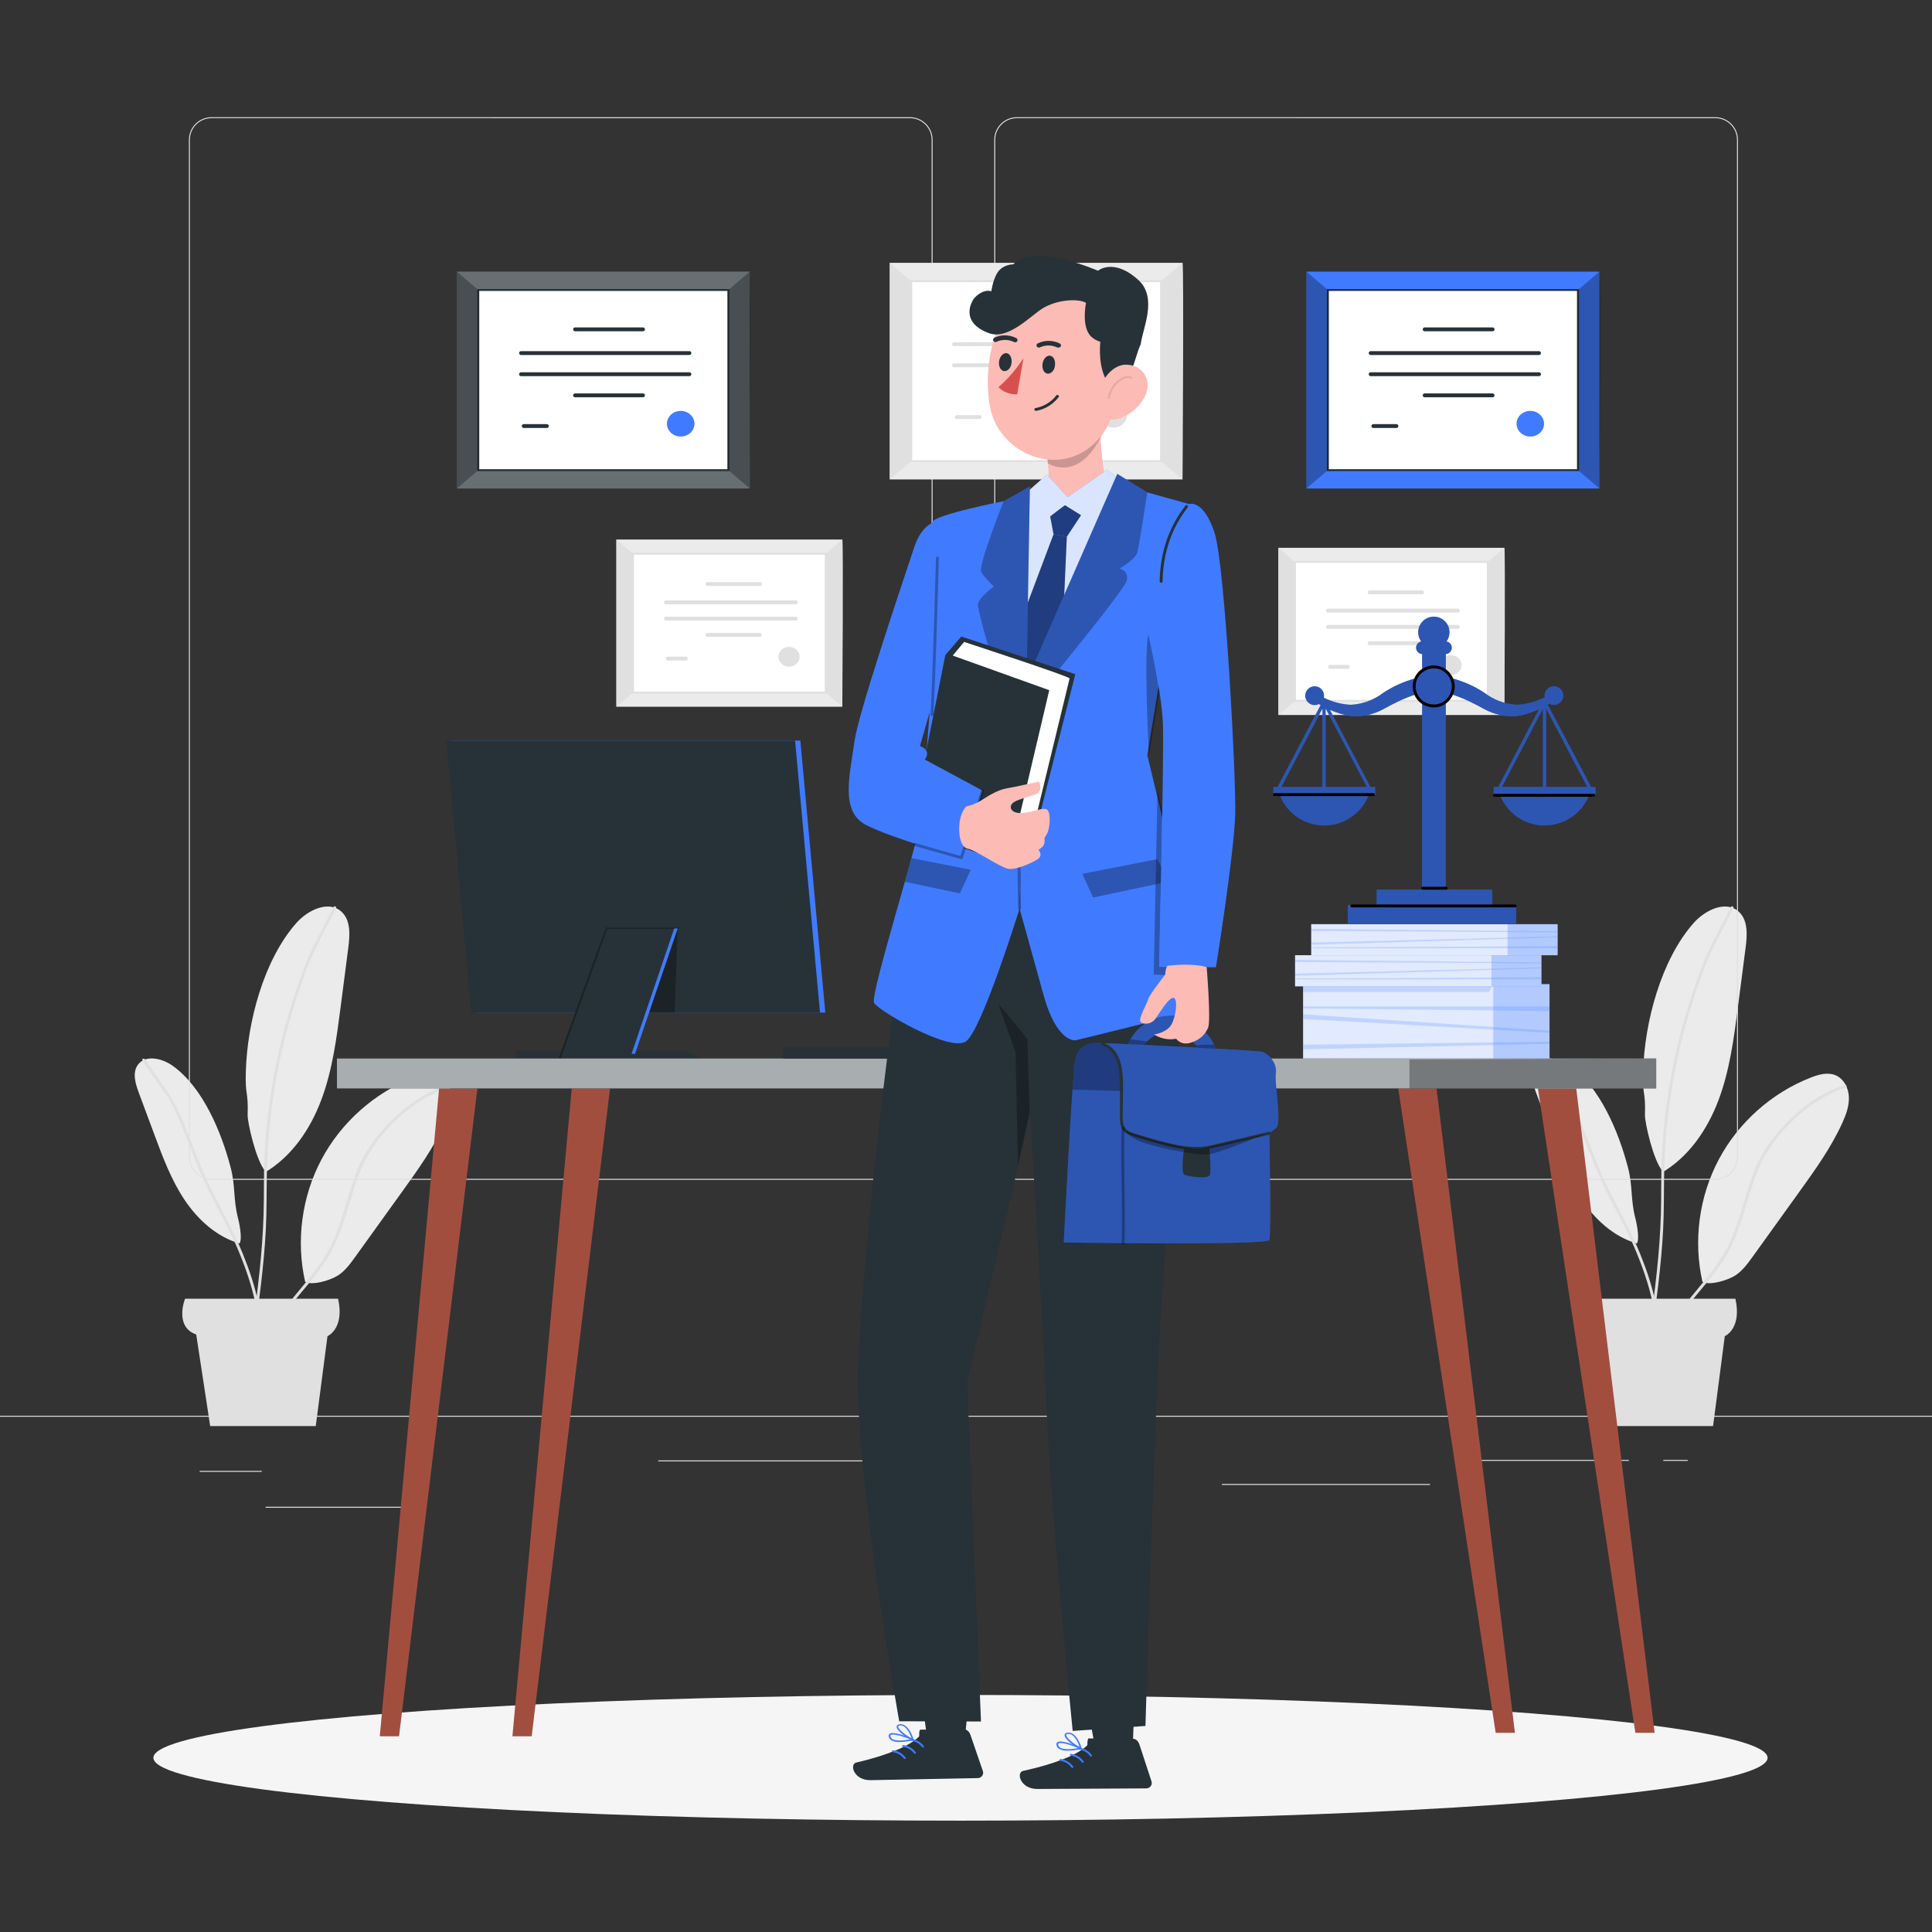 <?xml version="1.0" encoding="utf-8"?>
<!-- Generator: Adobe Illustrator 27.5.0, SVG Export Plug-In . SVG Version: 6.00 Build 0)  -->
<svg version="1.1" xmlns="http://www.w3.org/2000/svg" xmlns:xlink="http://www.w3.org/1999/xlink" x="0px" y="0px"
	 viewBox="0 0 500 500" style="enable-background:new 0 0 500 500;" xml:space="preserve">
<rect x="0" y="0" width="500" height="500" fill="#333333" stroke="none"/>
<g id="Background_complete">
	<g>
		<g>
			<g>
				<path style="fill:#EBEBEB;" d="M61.816,321.748c0.145,0.363,0.618-0.335,0.468-2.431c-0.091-1.267-0.363-2.837-0.683-4.067
					c-1.265-4.858-0.633-8.214-1.899-13.073c-2.416-9.276-7.24-20.824-15.053-26.378c-2.71-1.927-7.006-2.916-8.967-0.23
					c-1.469,2.013-0.654,4.819,0.214,7.154c1.364,3.669,2.727,7.337,4.091,11.006c2.143,5.765,4.315,11.588,7.722,16.709
					C51.116,315.558,55.923,319.988,61.816,321.748"/>
			</g>
			<g>
				<g>
					<path style="fill:#E0E0E0;" d="M66.9,337.468c-0.893-4.436-2.345-8.75-4.04-12.938c-2.326-5.748-5.37-11.069-8.126-16.605
						c-2.628-5.28-4.576-10.857-6.791-16.313c-1.465-3.609-3.073-6.972-5.353-10.129c-1.743-2.412-3.389-4.901-5.082-7.349
						c-0.273-0.394-0.923-0.02-0.648,0.379c1.552,2.244,3.104,4.489,4.656,6.733c0.667,0.964,1.415,1.869,2.033,2.866
						c1.244,2.006,2.207,4.184,3.118,6.357c2.158,5.148,3.991,10.427,6.312,15.508c2.585,5.66,5.836,10.97,8.3,16.699
						c2.076,4.827,3.859,9.832,4.897,14.993C66.272,338.141,66.995,337.94,66.9,337.468L66.9,337.468z"/>
				</g>
			</g>
			<g>
				<path style="fill:#EBEBEB;" d="M78.971,331.73c-2.402-10.596-0.879-22.035,4.212-31.633
					c5.092-9.598,13.709-17.274,23.829-21.227c2.039-0.796,4.349-1.442,6.373-0.609c2.162,0.89,3.392,3.313,3.486,5.649
					c0.094,2.336-0.749,4.604-1.717,6.732c-2.907,6.388-7.033,12.133-11.131,17.831c-4.021,5.591-8.043,11.182-12.064,16.773
					c-1.279,1.779-2.6,3.597-4.428,4.805C85.703,331.259,80.887,332.792,78.971,331.73"/>
			</g>
			<g>
				<path style="fill:#EBEBEB;" d="M68.696,303.128c-2.487-2.736-4.65-12.777-4.603-14.468c0.185-6.684-0.659-4.624-0.474-11.308
					c0.353-12.761,4.624-28.952,13.096-38.502c2.939-3.313,8.217-5.884,11.566-2.987c2.51,2.171,2.294,6.056,1.868,9.347
					c-0.669,5.169-1.339,10.338-2.008,15.507c-1.052,8.123-2.125,16.33-5.01,23.996c-2.885,7.666-7.794,14.854-14.912,18.905"/>
			</g>
			<g>
				<g>
					<path style="fill:#E0E0E0;" d="M69.862,356.444c-2.042-6.342,1.008-12.814,4.787-17.832c3.84-5.098,8.49-9.522,11.382-15.289
						c2.831-5.647,4.263-11.842,6.276-17.796c1.672-4.944,4.235-9.237,7.733-13.12c4.348-4.827,9.775-8.856,15.969-10.941
						c0.455-0.153,0.26-0.878-0.199-0.723c-5.503,1.853-10.402,5.194-14.512,9.262c-3.492,3.455-6.631,7.538-8.533,12.096
						c-2.565,6.145-3.789,12.767-6.461,18.879c-2.789,6.38-7.57,11.145-11.774,16.565c-4.135,5.331-7.595,12.249-5.39,19.099
						C69.286,357.1,70.01,356.905,69.862,356.444L69.862,356.444z"/>
				</g>
			</g>
			<g>
				<g>
					<path style="fill:#E0E0E0;" d="M64.467,358.571c0.742-8.787,2.073-17.504,3.09-26.26c0.537-4.626,0.977-9.265,1.229-13.916
						c0.27-4.968,0.175-9.929,0.277-14.9c0.204-9.968,1.37-19.913,3.476-29.658c1.04-4.814,2.309-9.579,3.807-14.271
						c1.45-4.543,2.987-9.207,5.042-13.518c1.76-3.693,3.728-7.3,5.589-10.944c0.219-0.429-0.428-0.809-0.648-0.379
						c-1.79,3.504-3.579,7.008-5.368,10.512c-1.648,3.227-2.829,6.779-4.022,10.193c-1.65,4.72-3.065,9.522-4.244,14.381
						c-2.332,9.605-3.747,19.436-4.229,29.309c-0.247,5.057-0.098,10.116-0.254,15.175c-0.146,4.768-0.501,9.527-0.991,14.271
						c-1.036,10.018-2.654,19.967-3.502,30.005C63.677,359.052,64.427,359.049,64.467,358.571L64.467,358.571z"/>
				</g>
			</g>
		</g>
		<path style="fill:#E0E0E0;" d="M87.499,336.113H47.891c0,0-2.891,7.228,2.891,9.252l3.614,23.707h27.321l3.036-23.273
			C84.753,345.799,89.234,343.919,87.499,336.113z"/>
	</g>
	<g>
		<g>
			<g>
				<path style="fill:#EBEBEB;" d="M423.438,321.748c0.145,0.363,0.618-0.335,0.468-2.431c-0.091-1.267-0.363-2.837-0.683-4.067
					c-1.265-4.858-0.633-8.214-1.899-13.073c-2.416-9.276-7.24-20.824-15.053-26.378c-2.71-1.927-7.006-2.916-8.967-0.23
					c-1.469,2.013-0.654,4.819,0.214,7.154c1.364,3.669,2.727,7.337,4.091,11.006c2.143,5.765,4.315,11.588,7.722,16.709
					C412.738,315.558,417.544,319.988,423.438,321.748"/>
			</g>
			<g>
				<g>
					<path style="fill:#E0E0E0;" d="M428.521,337.468c-0.893-4.436-2.345-8.75-4.039-12.938c-2.326-5.748-5.37-11.069-8.126-16.605
						c-2.628-5.28-4.576-10.857-6.791-16.313c-1.465-3.609-3.073-6.972-5.353-10.129c-1.743-2.412-3.389-4.901-5.082-7.349
						c-0.273-0.394-0.923-0.02-0.648,0.379c1.552,2.244,3.104,4.489,4.656,6.733c0.667,0.964,1.415,1.869,2.033,2.866
						c1.244,2.006,2.207,4.184,3.118,6.357c2.158,5.148,3.991,10.427,6.312,15.508c2.585,5.66,5.836,10.97,8.3,16.699
						c2.076,4.827,3.859,9.832,4.897,14.993C427.893,338.141,428.616,337.94,428.521,337.468L428.521,337.468z"/>
				</g>
			</g>
			<g>
				<path style="fill:#EBEBEB;" d="M440.592,331.73c-2.403-10.596-0.879-22.035,4.212-31.633
					c5.091-9.598,13.709-17.274,23.829-21.227c2.039-0.796,4.349-1.442,6.373-0.609c2.162,0.89,3.392,3.313,3.486,5.649
					c0.094,2.336-0.749,4.604-1.717,6.732c-2.907,6.388-7.033,12.133-11.131,17.831c-4.021,5.591-8.043,11.182-12.064,16.773
					c-1.279,1.779-2.6,3.597-4.428,4.805C447.324,331.259,442.509,332.792,440.592,331.73"/>
			</g>
			<g>
				<path style="fill:#EBEBEB;" d="M430.317,303.128c-2.487-2.736-4.65-12.777-4.603-14.468c0.185-6.684-0.659-4.624-0.475-11.308
					c0.353-12.761,4.624-28.952,13.096-38.502c2.939-3.313,8.217-5.884,11.566-2.987c2.51,2.171,2.294,6.056,1.868,9.347
					c-0.669,5.169-1.339,10.338-2.008,15.507c-1.052,8.123-2.125,16.33-5.01,23.996c-2.885,7.666-7.794,14.854-14.913,18.905"/>
			</g>
			<g>
				<g>
					<path style="fill:#E0E0E0;" d="M431.483,356.444c-2.042-6.342,1.008-12.814,4.787-17.832c3.84-5.098,8.49-9.522,11.382-15.289
						c2.831-5.647,4.263-11.842,6.276-17.796c1.671-4.944,4.235-9.237,7.733-13.12c4.349-4.827,9.775-8.856,15.969-10.941
						c0.455-0.153,0.26-0.878-0.199-0.723c-5.504,1.853-10.402,5.194-14.513,9.262c-3.492,3.455-6.631,7.538-8.533,12.096
						c-2.565,6.145-3.789,12.767-6.461,18.879c-2.789,6.38-7.57,11.145-11.774,16.565c-4.135,5.331-7.595,12.249-5.39,19.099
						C430.907,357.1,431.631,356.905,431.483,356.444L431.483,356.444z"/>
				</g>
			</g>
			<g>
				<g>
					<path style="fill:#E0E0E0;" d="M426.089,358.571c0.742-8.787,2.072-17.504,3.09-26.26c0.537-4.626,0.977-9.265,1.229-13.916
						c0.27-4.968,0.175-9.929,0.277-14.9c0.204-9.968,1.37-19.913,3.476-29.658c1.04-4.814,2.309-9.579,3.807-14.271
						c1.45-4.543,2.987-9.207,5.042-13.518c1.76-3.693,3.728-7.3,5.589-10.944c0.219-0.429-0.428-0.809-0.648-0.379
						c-1.789,3.504-3.579,7.008-5.368,10.512c-1.648,3.227-2.829,6.779-4.022,10.193c-1.65,4.72-3.065,9.522-4.245,14.381
						c-2.332,9.605-3.747,19.436-4.229,29.309c-0.247,5.057-0.098,10.116-0.254,15.175c-0.146,4.768-0.501,9.527-0.991,14.271
						c-1.036,10.018-2.654,19.967-3.502,30.005C425.298,359.052,426.048,359.049,426.089,358.571L426.089,358.571z"/>
				</g>
			</g>
		</g>
		<path style="fill:#E0E0E0;" d="M449.12,336.113h-39.608c0,0-2.891,7.228,2.891,9.252l3.614,23.707h27.321l3.036-23.273
			C446.374,345.799,450.855,343.919,449.12,336.113z"/>
	</g>
	<g>
		
			<rect x="167.121" y="132.033" transform="matrix(6.123234e-17 -1 1 6.123234e-17 27.491 350.023)" style="fill:#EBEBEB;" width="43.273" height="58.466"/>
		
			<rect x="170.783" y="136.319" transform="matrix(6.123234e-17 -1 1 6.123234e-17 27.491 350.023)" style="fill:#FFFFFF;stroke:#E0E0E0;stroke-width:0.5;stroke-miterlimit:10;" width="35.948" height="49.893"/>
		<polygon style="fill:#E0E0E0;" points="159.524,182.902 163.811,179.24 163.811,143.292 159.524,139.629 		"/>
		<path style="fill:#E0E0E0;" d="M217.991,182.902l-4.286-3.662v-35.948l4.286-3.662
			C218.304,139.752,217.991,182.902,217.991,182.902z"/>
		<path style="fill:none;stroke:#E0E0E0;stroke-linecap:round;stroke-linejoin:round;stroke-miterlimit:10;" d="M172.344,155.882
			c11.197,0,22.394,0,33.59,0"/>
		<path style="fill:none;stroke:#E0E0E0;stroke-linecap:round;stroke-linejoin:round;stroke-miterlimit:10;" d="M172.344,160.098
			c11.197,0,22.394,0,33.59,0"/>
		<path style="fill:none;stroke:#E0E0E0;stroke-linecap:round;stroke-linejoin:round;stroke-miterlimit:10;" d="M183.118,164.313
			c4.518,0,9.036,0,13.553,0"/>
		<path style="fill:none;stroke:#E0E0E0;stroke-linecap:round;stroke-linejoin:round;stroke-miterlimit:10;" d="M177.485,170.444
			c-1.534,0-3.068,0-4.603,0"/>
		<path style="fill:#E0E0E0;" d="M204.195,167.418c1.516,0,2.745,1.146,2.745,2.559c0,1.413-1.229,2.559-2.745,2.559
			c-1.516,0-2.745-1.146-2.745-2.559C201.45,168.564,202.679,167.418,204.195,167.418z"/>
		<path style="fill:none;stroke:#E0E0E0;stroke-linecap:round;stroke-linejoin:round;stroke-miterlimit:10;" d="M183.118,151.147
			c4.518,0,9.036,0,13.553,0"/>
	</g>
	<g>
		<g>
			<g>
				<g>
					<g>
						<path style="fill:#E0E0E0;" d="M443.92,305.328H263.174c-3.232,0-5.862-2.63-5.862-5.862V36.192
							c0-3.232,2.63-5.862,5.862-5.862H443.92c3.232,0,5.862,2.629,5.862,5.862v263.273
							C449.783,302.698,447.153,305.328,443.92,305.328z M263.174,30.58c-3.095,0-5.612,2.518-5.612,5.612v263.273
							c0,3.095,2.518,5.612,5.612,5.612H443.92c3.095,0,5.612-2.518,5.612-5.612V36.192c0-3.094-2.518-5.612-5.612-5.612H263.174z"
							/>
					</g>
				</g>
				<g>
					<g>
						<path style="fill:#E0E0E0;" d="M235.493,305.328H54.746c-3.232,0-5.862-2.63-5.862-5.862V36.192
							c0-3.232,2.629-5.862,5.862-5.862h180.747c3.232,0,5.862,2.629,5.862,5.862v263.273
							C241.355,302.698,238.725,305.328,235.493,305.328z M54.746,30.58c-3.094,0-5.612,2.518-5.612,5.612v263.273
							c0,3.095,2.518,5.612,5.612,5.612h180.747c3.095,0,5.612-2.518,5.612-5.612V36.192c0-3.094-2.518-5.612-5.612-5.612H54.746z"
							/>
					</g>
				</g>
			</g>
			<g>
				<g>
					<rect x="0" y="366.397" style="fill:#E0E0E0;" width="500" height="0.25"/>
				</g>
			</g>
		</g>
		<rect x="51.672" y="380.662" style="fill:#E0E0E0;" width="16.06" height="0.25"/>
		<rect x="170.352" y="377.952" style="fill:#E0E0E0;" width="53.53" height="0.25"/>
		<rect x="68.732" y="389.952" style="fill:#E0E0E0;" width="36.25" height="0.25"/>
		<rect x="378.352" y="377.822" style="fill:#E0E0E0;" width="43.19" height="0.25"/>
		<rect x="430.452" y="377.822" style="fill:#E0E0E0;" width="6.33" height="0.25"/>
		<rect x="316.212" y="384.052" style="fill:#E0E0E0;" width="53.89" height="0.25"/>
	</g>
	<g>
		
			<rect x="240.116" y="58.176" transform="matrix(6.123234e-17 -1 1 6.123234e-17 172.099 364.198)" style="fill:#EBEBEB;" width="56.064" height="75.748"/>
		
			<rect x="244.861" y="63.729" transform="matrix(6.123234e-17 -1 1 6.123234e-17 172.099 364.198)" style="fill:#FFFFFF;stroke:#E0E0E0;stroke-width:0.5;stroke-miterlimit:10;" width="46.574" height="64.641"/>
		<polygon style="fill:#E0E0E0;" points="230.274,124.082 235.828,119.337 235.828,72.763 230.274,68.018 		"/>
		<path style="fill:#E0E0E0;" d="M306.022,124.082l-5.553-4.745V72.763l5.553-4.745C306.428,68.177,306.022,124.082,306.022,124.082
			z"/>
		<path style="fill:none;stroke:#E0E0E0;stroke-linecap:round;stroke-linejoin:round;stroke-miterlimit:10;" d="M246.883,89.075
			c14.507,0,29.013,0,43.519,0"/>
		<path style="fill:none;stroke:#E0E0E0;stroke-linecap:round;stroke-linejoin:round;stroke-miterlimit:10;" d="M246.883,94.536
			c14.507,0,29.013,0,43.519,0"/>
		<path style="fill:none;stroke:#E0E0E0;stroke-linecap:round;stroke-linejoin:round;stroke-miterlimit:10;" d="M260.843,99.998
			c5.853,0,11.706,0,17.559,0"/>
		<path style="fill:none;stroke:#E0E0E0;stroke-linecap:round;stroke-linejoin:round;stroke-miterlimit:10;" d="M253.544,107.94
			c-1.988,0-3.975,0-5.963,0"/>
		<path style="fill:#E0E0E0;" d="M288.15,104.021c1.964,0,3.557,1.484,3.557,3.315c0,1.831-1.592,3.315-3.557,3.315
			c-1.964,0-3.557-1.484-3.557-3.315C284.593,105.505,286.185,104.021,288.15,104.021z"/>
		<path style="fill:none;stroke:#E0E0E0;stroke-linecap:round;stroke-linejoin:round;stroke-miterlimit:10;" d="M260.843,82.939
			c5.853,0,11.706,0,17.559,0"/>
	</g>
	<g>
		
			<rect x="338.452" y="134.174" transform="matrix(6.123234e-17 -1 1 6.123234e-17 196.681 523.496)" style="fill:#EBEBEB;" width="43.273" height="58.466"/>
		
			<rect x="342.115" y="138.461" transform="matrix(6.123234e-17 -1 1 6.123234e-17 196.681 523.496)" style="fill:#FFFFFF;stroke:#E0E0E0;stroke-width:0.5;stroke-miterlimit:10;" width="35.948" height="49.893"/>
		<polygon style="fill:#E0E0E0;" points="330.856,185.044 335.142,181.382 335.142,145.434 330.856,141.771 		"/>
		<path style="fill:#E0E0E0;" d="M389.322,185.044l-4.286-3.662v-35.948l4.286-3.662
			C389.635,141.894,389.322,185.044,389.322,185.044z"/>
		<path style="fill:none;stroke:#E0E0E0;stroke-linecap:round;stroke-linejoin:round;stroke-miterlimit:10;" d="M343.675,158.024
			c11.197,0,22.394,0,33.59,0"/>
		<path style="fill:none;stroke:#E0E0E0;stroke-linecap:round;stroke-linejoin:round;stroke-miterlimit:10;" d="M343.675,162.24
			c11.197,0,22.394,0,33.59,0"/>
		<path style="fill:none;stroke:#E0E0E0;stroke-linecap:round;stroke-linejoin:round;stroke-miterlimit:10;" d="M354.45,166.455
			c4.518,0,9.035,0,13.553,0"/>
		<path style="fill:none;stroke:#E0E0E0;stroke-linecap:round;stroke-linejoin:round;stroke-miterlimit:10;" d="M348.817,172.586
			c-1.534,0-3.069,0-4.603,0"/>
		<path style="fill:#E0E0E0;" d="M375.527,169.56c1.516,0,2.745,1.146,2.745,2.559c0,1.413-1.229,2.559-2.745,2.559
			s-2.745-1.146-2.745-2.559C372.782,170.706,374.011,169.56,375.527,169.56z"/>
		<path style="fill:none;stroke:#E0E0E0;stroke-linecap:round;stroke-linejoin:round;stroke-miterlimit:10;" d="M354.45,153.288
			c4.518,0,9.035,0,13.553,0"/>
	</g>
</g>
<g id="Background_simple" style="display:none;">
	<g id="freepik--background-simple--inject-2" style="display:inline;">
		<path style="fill:#407BFF;" d="M143.203,82.196c-21.88,21.07-36.41,48.84-45.71,77.75c-6.32,19.63-10.37,40.93-4.85,60.8
			c5.52,19.87,22.89,37.64,43.52,37.84c15.77,0.16,30.23-9.71,39.84-22.21s15.27-27.5,21.3-42.06c6.03-14.56,12.79-29.29,24-40.38
			c11.21-11.09,26.56-17.91,42.1-21.65c10.91-2.62,23.57-3.53,32.22,3.62c10.66,8.8,9.89,26.09,2.75,37.93
			c-10.73,17.78-31.29,26.53-47.95,38.93c-30.43,22.65-48.94,60.47-48.16,98.4c0.24,11.91,3.1,25.15,13,31.82
			c10.31,7,24.74,4,35-3.09s17.51-17.51,25.84-26.75c23.05-25.54,54.09-42.15,81.87-62.44s54-47.11,59.49-81.07
			c4.61-28.57-6.84-58.38-26.67-79.46c-19.83-21.08-47.23-34-75.52-40.07C259.863,38.176,186.163,40.826,143.203,82.196z"/>
		<g id="freepik--background-simple--inject-2_00000070807047349473344280000012287897136751403173_" style="opacity:0.9;">
			<path style="fill:#FFFFFF;" d="M143.203,82.196c-21.88,21.07-36.41,48.84-45.71,77.75c-6.32,19.63-10.37,40.93-4.85,60.8
				c5.52,19.87,22.89,37.64,43.52,37.84c15.77,0.16,30.23-9.71,39.84-22.21s15.27-27.5,21.3-42.06c6.03-14.56,12.79-29.29,24-40.38
				c11.21-11.09,26.56-17.91,42.1-21.65c10.91-2.62,23.57-3.53,32.22,3.62c10.66,8.8,9.89,26.09,2.75,37.93
				c-10.73,17.78-31.29,26.53-47.95,38.93c-30.43,22.65-48.94,60.47-48.16,98.4c0.24,11.91,3.1,25.15,13,31.82
				c10.31,7,24.74,4,35-3.09s17.51-17.51,25.84-26.75c23.05-25.54,54.09-42.15,81.87-62.44s54-47.11,59.49-81.07
				c4.61-28.57-6.84-58.38-26.67-79.46c-19.83-21.08-47.23-34-75.52-40.07C259.863,38.176,186.163,40.826,143.203,82.196z"/>
		</g>
	</g>
</g>
<g id="Shadow">
	<g>
		<g>
			<ellipse style="fill:#F5F5F5;" cx="248.574" cy="454.917" rx="208.875" ry="16.267"/>
		</g>
	</g>
</g>
<g id="Pictures">
	<g>
		
			<rect x="128.074" y="60.441" transform="matrix(6.123234e-17 -1 1 6.123234e-17 57.779 254.499)" style="fill:#263238;" width="56.131" height="75.839"/>
		
			<rect x="128.074" y="60.441" transform="matrix(6.123234e-17 -1 1 6.123234e-17 57.779 254.499)" style="opacity:0.3;fill:#FFFFFF;" width="56.131" height="75.839"/>
		
			<rect x="132.824" y="66.001" transform="matrix(6.123234e-17 -1 1 6.123234e-17 57.779 254.499)" style="fill:#FFFFFF;stroke:#263238;stroke-width:0.5;stroke-miterlimit:10;" width="46.63" height="64.718"/>
		<polygon style="opacity:0.3;" points="118.22,126.426 123.78,121.675 123.78,75.045 118.22,70.295 		"/>
		<path style="opacity:0.3;" d="M194.058,126.426l-5.56-4.751v-46.63l5.56-4.751C194.465,70.454,194.058,126.426,194.058,126.426z"
			/>
		<path style="fill:none;stroke:#263238;stroke-linecap:round;stroke-linejoin:round;stroke-miterlimit:10;" d="M134.848,91.377
			c14.524,0,29.047,0,43.571,0"/>
		<path style="fill:none;stroke:#263238;stroke-linecap:round;stroke-linejoin:round;stroke-miterlimit:10;" d="M134.848,96.845
			c14.524,0,29.047,0,43.571,0"/>
		<path style="fill:none;stroke:#263238;stroke-linecap:round;stroke-linejoin:round;stroke-miterlimit:10;" d="M148.824,102.313
			c5.86,0,11.72,0,17.581,0"/>
		<path style="fill:none;stroke:#263238;stroke-linecap:round;stroke-linejoin:round;stroke-miterlimit:10;" d="M141.518,110.265
			c-1.99,0-3.98,0-5.97,0"/>
		<path style="fill:#407BFF;" d="M176.164,106.341c1.967,0,3.561,1.486,3.561,3.319s-1.594,3.319-3.561,3.319
			c-1.967,0-3.561-1.486-3.561-3.319S174.197,106.341,176.164,106.341z"/>
		<path style="fill:none;stroke:#263238;stroke-linecap:round;stroke-linejoin:round;stroke-miterlimit:10;" d="M148.824,85.234
			c5.86,0,11.72,0,17.581,0"/>
	</g>
	<g>
		
			<rect x="347.949" y="60.441" transform="matrix(6.123234e-17 -1 1 6.123234e-17 277.654 474.375)" style="fill:#263238;" width="56.131" height="75.839"/>
		
			<rect x="347.949" y="60.441" transform="matrix(6.123234e-17 -1 1 6.123234e-17 277.654 474.375)" style="fill:#407BFF;" width="56.131" height="75.839"/>
		
			<rect x="352.7" y="66.001" transform="matrix(6.123234e-17 -1 1 6.123234e-17 277.655 474.375)" style="fill:#FFFFFF;stroke:#263238;stroke-width:0.5;stroke-miterlimit:10;" width="46.63" height="64.718"/>
		<polygon style="opacity:0.3;" points="338.095,126.426 343.656,121.675 343.656,75.045 338.095,70.295 		"/>
		<path style="opacity:0.3;" d="M413.934,126.426l-5.56-4.751v-46.63l5.56-4.751C414.341,70.454,413.934,126.426,413.934,126.426z"
			/>
		<path style="fill:none;stroke:#263238;stroke-linecap:round;stroke-linejoin:round;stroke-miterlimit:10;" d="M354.724,91.377
			c14.524,0,29.048,0,43.571,0"/>
		<path style="fill:none;stroke:#263238;stroke-linecap:round;stroke-linejoin:round;stroke-miterlimit:10;" d="M354.724,96.845
			c14.524,0,29.048,0,43.571,0"/>
		<path style="fill:none;stroke:#263238;stroke-linecap:round;stroke-linejoin:round;stroke-miterlimit:10;" d="M368.7,102.313
			c5.86,0,11.72,0,17.581,0"/>
		<path style="fill:none;stroke:#263238;stroke-linecap:round;stroke-linejoin:round;stroke-miterlimit:10;" d="M361.393,110.265
			c-1.99,0-3.98,0-5.97,0"/>
		<path style="fill:#407BFF;" d="M396.04,106.341c1.967,0,3.561,1.486,3.561,3.319c0,1.833-1.594,3.319-3.561,3.319
			c-1.967,0-3.561-1.486-3.561-3.319C392.479,107.827,394.073,106.341,396.04,106.341z"/>
		<path style="fill:none;stroke:#263238;stroke-linecap:round;stroke-linejoin:round;stroke-miterlimit:10;" d="M368.7,85.234
			c5.86,0,11.72,0,17.581,0"/>
	</g>
</g>
<g id="Table">
	<g>
		<g>
			<polygon style="fill:#263238;" points="177.773,271.976 133.51,271.976 133.51,274.463 181.871,274.463 			"/>
			<polygon style="fill:#407BFF;" points="213.587,262.034 123.328,262.034 116.878,191.655 207.127,191.655 			"/>
			<polygon style="fill:#263238;" points="212.213,262.034 121.965,262.034 115.515,191.655 205.763,191.655 			"/>
			<polygon style="opacity:0.3;" points="174.566,262.034 165.505,262.034 175.43,240.166 			"/>
			<polygon style="fill:#407BFF;" points="146.238,271.722 164.332,272.758 175.43,240.166 156.994,240.166 			"/>
			<polygon style="fill:#263238;" points="144.618,273.839 163.065,273.839 174.531,240.166 156.994,240.166 			"/>
			
				<polyline style="opacity:0.3;fill:none;stroke:#000000;stroke-width:0.5;stroke-linecap:round;stroke-linejoin:round;stroke-miterlimit:10;" points="
				144.905,273.703 156.994,240.166 175.43,240.166 			"/>
		</g>
		<g>
			<g>
				<rect x="337.265" y="254.697" style="fill:#407BFF;" width="63.75" height="19.837"/>
				<rect x="337.265" y="254.697" style="opacity:0.6;fill:#FFFFFF;enable-background:new    ;" width="63.75" height="19.837"/>
				<rect x="337.265" y="254.697" style="opacity:0.6;fill:#FFFFFF;enable-background:new    ;" width="49.19" height="19.837"/>
				<polygon style="opacity:0.2;fill:#407BFF;enable-background:new    ;" points="386.454,254.697 337.265,254.697 
					337.265,256.729 385.345,256.729 				"/>
				<polygon style="opacity:0.2;fill:#407BFF;enable-background:new    ;" points="401.014,261.668 337.265,260.979 
					337.265,260.454 401.014,260.454 				"/>
				<polygon style="opacity:0.2;fill:#407BFF;enable-background:new    ;" points="337.265,263.711 401.014,267.296 
					401.014,266.759 337.265,262.497 				"/>
				<polygon style="opacity:0.2;fill:#407BFF;enable-background:new    ;" points="337.265,271.581 401.014,270.121 
					401.014,269.596 337.265,270.366 				"/>
				<g>
					<rect x="335.173" y="247.216" style="fill:#407BFF;" width="63.75" height="8.033"/>
					<rect x="335.173" y="247.216" style="opacity:0.6;fill:#FFFFFF;enable-background:new    ;" width="63.75" height="8.033"/>
					<rect x="335.173" y="247.216" style="opacity:0.6;fill:#FFFFFF;enable-background:new    ;" width="50.801" height="8.033"/>
					<polygon style="opacity:0.2;fill:#407BFF;enable-background:new    ;" points="398.922,252.902 335.173,253.217 
						335.173,253.451 398.922,253.451 					"/>
					<polygon style="opacity:0.2;fill:#407BFF;enable-background:new    ;" points="335.173,251.98 398.922,250.357 
						398.922,250.602 335.173,252.528 					"/>
					<polygon style="opacity:0.2;fill:#407BFF;enable-background:new    ;" points="335.173,248.418 398.922,249.072 
						398.922,249.318 335.173,248.967 					"/>
				</g>
				<g>
					<rect x="339.357" y="239.183" style="fill:#407BFF;" width="63.75" height="8.033"/>
					<rect x="339.357" y="239.183" style="opacity:0.6;fill:#FFFFFF;enable-background:new    ;" width="63.75" height="8.033"/>
					<rect x="339.357" y="239.183" style="opacity:0.6;fill:#FFFFFF;enable-background:new    ;" width="50.801" height="8.033"/>
					<polygon style="opacity:0.2;fill:#407BFF;enable-background:new    ;" points="403.106,244.869 339.357,245.184 
						339.357,245.418 403.106,245.418 					"/>
					<polygon style="opacity:0.2;fill:#407BFF;enable-background:new    ;" points="339.357,243.947 403.106,242.324 
						403.106,242.569 339.357,244.495 					"/>
					<polygon style="opacity:0.2;fill:#407BFF;enable-background:new    ;" points="339.357,240.386 403.106,241.039 
						403.106,241.285 339.357,240.934 					"/>
				</g>
			</g>
		</g>
		<g>
			<polygon style="fill:#A24E3F;" points="98.291,449.341 113.64,281.684 123.553,281.684 103.277,449.341 			"/>
			<polygon style="fill:#A24E3F;" points="132.615,449.341 147.964,281.684 157.877,281.684 137.601,449.341 			"/>
			<polygon style="fill:#A24E3F;" points="428.217,448.453 407.93,281.684 398.016,281.684 423.231,448.453 			"/>
			<polygon style="fill:#A24E3F;" points="392.061,448.453 371.773,281.684 361.86,281.684 387.075,448.453 			"/>
			<g>
				<rect x="87.205" y="273.944" style="fill:#263238;" width="341.416" height="7.739"/>
				<rect x="87.205" y="273.944" style="opacity:0.6;fill:#FFFFFF;" width="341.416" height="7.739"/>
			</g>
		</g>
		<rect x="202.708" y="270.98" style="fill:#263238;" width="64.297" height="2.965"/>
		<g>
			<g>
				<g>
					<path style="fill:#407BFF;enable-background:new    ;" d="M411.685,203.667c-0.001-0.062,0.016-0.124-0.014-0.183
						l-11.107-21.103c0.14-0.084,0.278-0.172,0.417-0.259c0.354,0.198,0.757,0.318,1.191,0.315c1.334-0.011,2.406-1.102,2.395-2.436
						c-0.011-1.326-1.089-2.395-2.415-2.395c-1.334,0-2.415,1.081-2.415,2.415c0,0.007,0,0.013,0,0.02
						c0.001,0.142,0.021,0.279,0.045,0.414c-2.226,1.137-4.674,1.804-7.189,1.94c-3.066-0.16-6.012-1.25-8.443-3.126
						c-2.538-1.671-5.321-2.91-8.235-3.695c-0.366-0.881-0.973-1.628-1.731-2.185v-4.095c0.863-0.085,1.542-0.791,1.542-1.675
						c0-0.814-0.589-1.461-1.356-1.618c0.478-0.666,0.768-1.477,0.768-2.36c0-2.242-1.817-4.059-4.059-4.059
						c-2.242,0-4.059,1.817-4.059,4.059c0,0.887,0.293,1.702,0.776,2.37c-0.745,0.176-1.314,0.81-1.324,1.608
						c0.01,0.887,0.696,1.59,1.563,1.675v4.088c-0.76,0.555-1.373,1.3-1.743,2.178c-2.925,0.784-5.719,2.027-8.263,3.709
						c-2.439,1.876-5.391,2.966-8.463,3.126c-2.431-0.13-4.796-0.764-6.959-1.836c0.036-0.167,0.058-0.34,0.058-0.518
						c0-0.014,0-0.027,0-0.041c-0.011-1.334-1.102-2.406-2.436-2.395c-1.345,0-2.436,1.09-2.435,2.436
						c0,1.345,1.09,2.436,2.435,2.436c0.397,0,0.767-0.104,1.098-0.273c0.147,0.091,0.291,0.187,0.44,0.274l-11.016,21.005
						c-0.03,0.059-0.013,0.121-0.014,0.183h-1.183v2.05h1.644c1.253,3.26,3.83,5.836,7.09,7.09
						c6.361,2.446,13.501-0.729,15.946-7.09h1.665v-2.05h-1.326c-0.001-0.062,0.015-0.124-0.014-0.183l-10.366-19.765
						c1.773,0.773,3.633,1.342,5.556,1.641c2.878,0.187,5.749-0.447,8.281-1.827c2.505-1.39,5.424-2.888,8.337-3.782
						c0.374,0.816,0.951,1.514,1.669,2.038v48.445h6.15v-48.462c0.705-0.52,1.273-1.208,1.643-2.012
						c2.904,0.895,5.815,2.388,8.322,3.773c2.531,1.382,5.403,2.015,8.281,1.827c2.033-0.32,3.994-0.944,5.857-1.788l-10.443,19.913
						c-0.031,0.059-0.016,0.121-0.017,0.183h-1.262v2.05h1.644c1.256,3.247,3.823,5.814,7.07,7.07
						c6.367,2.462,13.524-0.703,15.986-7.07h1.644v-2.05H411.685z M342.238,203.667h-10.63l10.63-20.275V203.667z M353.761,203.667
						h-10.691v-20.316L353.761,203.667z M399.311,203.667h-10.63l10.63-20.275V203.667z M400.143,203.667v-20.313l10.651,20.313
						H400.143z"/>
				</g>
				<rect x="356.286" y="230.235" style="fill:#407BFF;enable-background:new    ;" width="29.891" height="4.867"/>
				<rect x="348.817" y="234.217" style="fill:#407BFF;enable-background:new    ;" width="43.548" height="4.867"/>
			</g>
			<g style="opacity:0.3;">
				<g>
					<path style="enable-background:new    ;" d="M411.685,203.667c-0.001-0.062,0.016-0.124-0.014-0.183l-11.107-21.103
						c0.14-0.084,0.278-0.172,0.417-0.259c0.354,0.198,0.757,0.318,1.191,0.315c1.334-0.011,2.406-1.102,2.395-2.436
						c-0.011-1.326-1.089-2.395-2.415-2.395c-1.334,0-2.415,1.081-2.415,2.415c0,0.007,0,0.013,0,0.02
						c0.001,0.142,0.021,0.279,0.045,0.414c-2.226,1.137-4.674,1.804-7.189,1.94c-3.066-0.16-6.012-1.25-8.443-3.126
						c-2.538-1.671-5.321-2.91-8.235-3.695c-0.366-0.881-0.973-1.628-1.731-2.185v-4.095c0.863-0.085,1.542-0.791,1.542-1.675
						c0-0.814-0.589-1.461-1.356-1.618c0.478-0.666,0.768-1.477,0.768-2.36c0-2.242-1.817-4.059-4.059-4.059
						c-2.242,0-4.059,1.817-4.059,4.059c0,0.887,0.293,1.702,0.776,2.37c-0.745,0.176-1.314,0.81-1.324,1.608
						c0.01,0.887,0.696,1.59,1.563,1.675v4.088c-0.76,0.555-1.373,1.3-1.743,2.178c-2.925,0.784-5.719,2.027-8.263,3.709
						c-2.439,1.876-5.391,2.966-8.463,3.126c-2.431-0.13-4.796-0.764-6.959-1.836c0.036-0.167,0.058-0.34,0.058-0.518
						c0-0.014,0-0.027,0-0.041c-0.011-1.334-1.102-2.406-2.436-2.395c-1.345,0-2.436,1.09-2.435,2.436
						c0,1.345,1.09,2.436,2.435,2.436c0.397,0,0.767-0.104,1.098-0.273c0.147,0.091,0.291,0.187,0.44,0.274l-11.016,21.005
						c-0.03,0.059-0.013,0.121-0.014,0.183h-1.183v2.05h1.644c1.253,3.26,3.83,5.836,7.09,7.09
						c6.361,2.446,13.501-0.729,15.946-7.09h1.665v-2.05h-1.326c-0.001-0.062,0.015-0.124-0.014-0.183l-10.366-19.765
						c1.773,0.773,3.633,1.342,5.556,1.641c2.878,0.187,5.749-0.447,8.281-1.827c2.505-1.39,5.424-2.888,8.337-3.782
						c0.374,0.816,0.951,1.514,1.669,2.038v48.445h6.15v-48.462c0.705-0.52,1.273-1.208,1.643-2.012
						c2.904,0.895,5.815,2.388,8.322,3.773c2.531,1.382,5.403,2.015,8.281,1.827c2.033-0.32,3.994-0.944,5.857-1.788l-10.443,19.913
						c-0.031,0.059-0.016,0.121-0.017,0.183h-1.262v2.05h1.644c1.256,3.247,3.823,5.814,7.07,7.07
						c6.367,2.462,13.524-0.703,15.986-7.07h1.644v-2.05H411.685z M342.238,203.667h-10.63l10.63-20.275V203.667z M353.761,203.667
						h-10.691v-20.316L353.761,203.667z M399.311,203.667h-10.63l10.63-20.275V203.667z M400.143,203.667v-20.313l10.651,20.313
						H400.143z"/>
				</g>
				<rect x="356.286" y="230.235" style="enable-background:new    ;" width="29.891" height="4.867"/>
				<rect x="348.817" y="234.217" style="enable-background:new    ;" width="43.548" height="4.867"/>
			</g>
			<g>
				<g>
					<path d="M368.194,230.242c2.025,0,4.049,0,6.074,0c0.483,0,0.483-0.75,0-0.75c-2.025,0-4.049,0-6.074,0
						C367.712,229.492,367.711,230.242,368.194,230.242L368.194,230.242z"/>
				</g>
			</g>
			<g>
				<g>
					<path d="M349.843,234.83c14.089,0,28.178,0,42.266,0c0.483,0,0.483-0.75,0-0.75c-14.089,0-28.177,0-42.266,0
						C349.361,234.08,349.36,234.83,349.843,234.83L349.843,234.83z"/>
				</g>
			</g>
			<g>
				<g>
					<path d="M375.73,177.65c-0.027,1.956-1.238,3.748-3.099,4.413c-1.854,0.662-3.964,0.08-5.217-1.438
						c-1.244-1.508-1.401-3.704-0.4-5.38c0.996-1.667,2.985-2.572,4.897-2.205C374.123,173.464,375.699,175.415,375.73,177.65
						c0.007,0.482,0.757,0.483,0.75,0c-0.031-2.254-1.409-4.282-3.524-5.09c-2.143-0.818-4.665-0.14-6.114,1.636
						c-1.432,1.756-1.642,4.284-0.475,6.237c1.164,1.948,3.451,2.962,5.676,2.562c2.567-0.462,4.401-2.771,4.437-5.345
						C376.487,177.167,375.737,177.166,375.73,177.65z"/>
				</g>
			</g>
			<g>
				<g>
					<path d="M386.768,206.195c8.571,0,17.142,0,25.713,0c0.483,0,0.483-0.75,0-0.75c-8.571,0-17.142,0-25.713,0
						C386.285,205.445,386.284,206.195,386.768,206.195L386.768,206.195z"/>
				</g>
			</g>
			<g>
				<g>
					<path d="M329.803,206.02c8.551,0,17.103,0,25.654,0c0.483,0,0.483-0.75,0-0.75c-8.551,0-17.103,0-25.654,0
						C329.321,205.27,329.32,206.02,329.803,206.02L329.803,206.02z"/>
				</g>
			</g>
		</g>
		<polygon style="opacity:0.3;" points="364.757,274.191 364.757,281.684 428.621,281.684 428.621,273.944 		"/>
	</g>
</g>
<g id="Character">
	<g>
		<g>
			<path style="fill:#FDBBB5;" d="M267.278,129.496c4.831-0.51,4.338-6.44,3.749-10.982c-0.238-1.621-0.608-3.227-1.107-4.801
				l8.418-7.028l7.618-6.448c-0.473,2.834-0.796,5.694-0.967,8.568c-0.423,4.967,0.136,8.934,0.786,13.712
				c0.597,2.128,1.887,3.775,2.928,5.119c0,0-8.647,6.544-14.587,6.381C268.178,133.853,267.278,129.496,267.278,129.496z"/>
			<path style="opacity:0.2;enable-background:new    ;" d="M285.118,112.598c0,0-5.001,12.004-13.952,7.321l-0.132-2.093
				L285.118,112.598z"/>
			<path style="fill:#FDBBB5;" d="M289.61,85.535c-2.844-8.304-12.149-13.047-20.783-10.592
				c-11.903,3.402-14.546,20.027-12.602,30.4c2.165,11.549,16.529,18.089,26.079,10.217c6.366-5.236,6.585-11.897,8.002-23.122
				C290.614,90.133,290.377,87.774,289.61,85.535z"/>
			<path style="fill:#263238;" d="M262.228,68.415c5.128-5.706,21.933,1.65,21.933,1.65s4.019-3.416,10.414,2.369
				c5.127,4.638,1.114,12.587,0.639,16.667c-1.868,3.93-1.653,9.254-7.616,11.183c-2.931-3.333-3.137-8.362-2.842-11.842
				c-0.885-0.245-1.711-0.702-2.384-1.35c-2.619-2.513-1.309-8.714-1.309-8.714c-1.846-1.128-7.348-0.957-11.241,1.436
				c-3.164,1.944-8.895,8.262-13.914,6.396c-7.918-2.944-4.067-8.608-4.067-8.608c0.087-0.377,2.389-2.923,4.729-2.23
				c0,0,0.288-2.518,1.387-4.509C259.345,68.351,262.228,68.415,262.228,68.415z"/>
			<g>
				<path style="fill:#263238;" d="M273.009,94.679c-0.129,1.282-1.108,2.173-2.002,2.003c-0.894-0.17-1.405-1.343-1.19-2.615
					c0.215-1.272,1.13-2.17,2.003-2.003C272.692,92.23,273.227,93.386,273.009,94.679z"/>
				<path style="fill:#263238;" d="M261.768,94.026c-0.129,1.282-1.13,2.17-2.003,2.003c-0.873-0.167-1.405-1.344-1.189-2.615
					c0.215-1.271,1.13-2.17,2.003-2.003C261.451,91.579,261.977,92.816,261.768,94.026z"/>
				<path style="fill:#263238;" d="M257.255,88.387c0.191,0.131,0.438,0.157,0.648,0.069c1.406-0.659,3.074-0.641,4.499,0.047
					c0.293,0.174,0.673,0.093,0.849-0.181c0.176-0.274,0.082-0.637-0.212-0.811c-0.001-0.001-0.001-0.001-0.002-0.001
					c-1.779-0.914-3.894-0.962-5.672-0.13c-0.311,0.127-0.45,0.471-0.309,0.77c0.002,0.004,0.004,0.008,0.007,0.013
					C257.114,88.247,257.179,88.323,257.255,88.387z"/>
				<path style="fill:#263238;" d="M274.206,89.875c0.122-0.032,0.23-0.1,0.309-0.193c0.161-0.288,0.047-0.642-0.255-0.79
					c-0.004-0.002-0.008-0.004-0.012-0.006c-1.768-0.882-3.894-0.888-5.696-0.016c-0.297,0.165-0.401,0.525-0.231,0.804l0,0.001
					c0.176,0.273,0.549,0.363,0.848,0.205l0,0c1.443-0.65,3.116-0.62,4.51,0.079C273.858,90.006,274.05,89.975,274.206,89.875z"/>
			</g>
			<g>
				<path style="fill:#FDBBB5;" d="M296.504,102.161c-1.281,2.834-3.706,5.033-6.743,6.116c-4.032,1.406-6.504-2.001-5.775-5.835
					c0.682-3.4,3.574-8.341,7.817-8.057C296.045,94.67,298.03,98.662,296.504,102.161z"/>
				<path style="opacity:0.1;fill:none;stroke:#000000;stroke-width:0.5;stroke-miterlimit:10;" d="M286.923,103.214
					c0.235-2.091,1.494-4.028,3.341-5.14c0.785-0.473,1.874-0.779,2.629-0.219"/>
			</g>
			<path style="fill:#D7504D;" d="M264.862,92.69c-1.776,2.791-3.957,5.324-6.48,7.525c1.279,1.257,3.059,1.928,4.863,1.833
				L264.862,92.69z"/>
			<g>
				<g>
					<path style="fill:#263238;" d="M268.163,106.333c2.315-0.412,4.392-1.711,5.822-3.569c0.124-0.162,0.023-0.418-0.134-0.513
						c-0.192-0.115-0.39-0.025-0.513,0.134c-1.312,1.704-3.264,2.849-5.374,3.224C267.49,105.694,267.691,106.417,268.163,106.333
						L268.163,106.333z"/>
				</g>
			</g>
		</g>
		<g>
			<polygon style="fill:#263238;" points="251.684,429.371 236.966,427.78 240.2,451.772 249.379,453.527 			"/>
			<path style="fill:#263238;" d="M238.085,447.643l3.492-0.067c0.79-0.015,1.541,0.352,2.041,0.951
				c2.153,2.583,3.614,1.563,5.673-0.944c1.384-0.181,1.84,1.335,1.975,1.742l3.092,9.003c0.267,0.752-0.15,1.549-0.932,1.78
				c-0.139,0.041-0.284,0.063-0.431,0.063c-4.241,0.082-6.247,0.12-11.525,0.222l-16.141,0.311c-4.4,0.085-5.537-4.126-3.745-4.552
				c8.059-1.874,13.709-4.272,16.108-6.581C238.138,449.165,237.642,448.878,238.085,447.643z"/>
			<path style="fill:#407BFF;" d="M233.042,450.828c1.101-0.047,2.19-0.202,3.25-0.465c0.099-0.036,0.145-0.143,0.104-0.239
				c-0.022-0.052-0.067-0.091-0.123-0.109c-0.503-0.219-4.972-2.08-6.027-1.32c-0.199,0.132-0.297,0.362-0.254,0.592
				c0.028,0.431,0.27,0.83,0.65,1.076C231.379,450.756,232.219,450.919,233.042,450.828z M235.595,450.126
				c-1.276,0.253-3.654,0.604-4.683-0.084c-0.267-0.188-0.44-0.474-0.475-0.785c-0.026-0.098,0.015-0.198,0.101-0.252
				C231.12,448.591,233.742,449.4,235.595,450.126z"/>
			<path style="fill:#407BFF;" d="M236.248,450.375c0.045,0.012,0.093,0.011,0.137-0.003c0.056-0.05,0.074-0.127,0.047-0.197
				c-0.009-0.174-1.253-4.251-3.633-3.944c-0.589,0.087-0.745,0.362-0.756,0.591c-0.091,1.089,2.766,3.091,4.105,3.587
				L236.248,450.375z M233.055,446.552c1.516-0.029,2.521,2.345,2.868,3.296c-1.463-0.69-3.549-2.358-3.459-3.023
				c-0.003-0.054-0.011-0.206,0.431-0.258L233.055,446.552z"/>
			<path style="fill:none;stroke:#407BFF;stroke-width:0.5;stroke-linecap:round;stroke-linejoin:round;stroke-miterlimit:10;" d="
				M235.797,450.259c1.211,0.133,2.363,0.797,3.063,1.764"/>
			<path style="fill:none;stroke:#407BFF;stroke-width:0.5;stroke-linecap:round;stroke-linejoin:round;stroke-miterlimit:10;" d="
				M233.71,451.858c1.211,0.133,2.363,0.797,3.062,1.764"/>
			<path style="fill:none;stroke:#407BFF;stroke-width:0.5;stroke-linecap:round;stroke-linejoin:round;stroke-miterlimit:10;" d="
				M231.079,453.219c1.211,0.133,2.363,0.797,3.062,1.764"/>
		</g>
		<g>
			<path style="fill:#263238;" d="M253.875,445.522l-3.586-88.077l19.782-83.456L267.3,221.54l-30.421,1.671
				c0,0-11.395,67.823-14.751,129.458c-1.41,25.897,10.593,92.792,10.593,92.792L253.875,445.522z"/>
			<path style="fill:#263238;" d="M262.764,224.997c0,0,6.923,111.479,7.964,137.249c1.141,28.239,6.881,85.714,6.881,85.714
				l18.834-1.285c0,0,2.134-73.462,3.652-101.097c1.518-27.635,5.888-78.376,5.382-90.125c-0.506-11.749-6.796-39.966-6.796-39.966
				L262.764,224.997z"/>
			<path style="opacity:0.3;" d="M266.45,287.728c0,0-0.548-18.629-0.557-18.775c-0.009-0.146-7.313-9.031-7.469-9.094
				c-0.156-0.062,4.513,12.714,4.438,12.714c-0.075,0,0.601,29.095,0.601,29.095L266.45,287.728z"/>
		</g>
		<g>
			<polygon style="fill:#263238;" points="293.904,431.638 279.565,430.775 283.722,454.132 293.015,456.044 			"/>
			<path style="fill:#263238;" d="M281.634,449.911l3.545-0.019c0.802-0.004,1.56,0.379,2.058,0.994
				c2.149,2.652,3.646,1.638,5.772-0.878c1.407-0.165,1.849,1.381,1.98,1.796l3.011,9.182c0.26,0.767-0.174,1.57-0.971,1.793
				c-0.142,0.04-0.289,0.059-0.438,0.058c-4.305,0.023-6.342,0.034-11.701,0.062l-16.388,0.087
				c-4.468,0.024-5.562-4.266-3.737-4.673c8.207-1.788,13.975-4.142,16.443-6.452C281.666,451.457,281.167,451.159,281.634,449.911z
				"/>
			<path style="fill:#407BFF;" d="M276.471,453.073c1.118-0.031,2.226-0.174,3.306-0.426c0.101-0.035,0.15-0.143,0.109-0.241
				c-0.022-0.053-0.067-0.094-0.123-0.112c-0.507-0.229-5.017-2.182-6.099-1.425c-0.203,0.131-0.307,0.363-0.266,0.598
				c0.023,0.438,0.262,0.847,0.645,1.101C274.783,452.976,275.634,453.153,276.471,453.073z M279.072,452.397
				c-1.299,0.238-3.717,0.561-4.752-0.152c-0.269-0.195-0.44-0.487-0.471-0.804c-0.025-0.099,0.018-0.201,0.106-0.255
				C274.552,450.775,277.202,451.634,279.072,452.397z"/>
			<path style="fill:#407BFF;" d="M279.731,452.658c0.046,0.013,0.094,0.012,0.139-0.001c0.057-0.05,0.077-0.128,0.05-0.199
				c-0.007-0.177-1.212-4.333-3.632-4.055c-0.599,0.081-0.762,0.357-0.776,0.589c-0.107,1.105,2.764,3.176,4.115,3.699
				L279.731,452.658z M276.544,448.733c1.539-0.008,2.526,2.416,2.865,3.386c-1.475-0.721-3.569-2.443-3.468-3.117
				c-0.002-0.055-0.008-0.21,0.441-0.256L276.544,448.733z"/>
			<path style="fill:none;stroke:#407BFF;stroke-width:0.5;stroke-linecap:round;stroke-linejoin:round;stroke-miterlimit:10;" d="
				M279.275,452.534c1.227,0.152,2.388,0.842,3.083,1.834"/>
			<path style="fill:none;stroke:#407BFF;stroke-width:0.5;stroke-linecap:round;stroke-linejoin:round;stroke-miterlimit:10;" d="
				M277.134,454.128c1.227,0.152,2.387,0.842,3.083,1.834"/>
			<path style="fill:none;stroke:#407BFF;stroke-width:0.5;stroke-linecap:round;stroke-linejoin:round;stroke-miterlimit:10;" d="
				M274.445,455.472c1.227,0.153,2.387,0.843,3.083,1.834"/>
		</g>
		<g>
			<path style="fill:#407BFF;" d="M264.285,128.67c0.45-0.415,6.687-5.848,6.687-5.848l5.315,5.848l10.271-7.103l5.045,4.32
				l-26.264,51.081l-4.11-5.715L264.285,128.67z"/>
			<path style="opacity:0.8;fill:#FFFFFF;" d="M264.285,128.67c0.45-0.415,6.687-5.848,6.687-5.848l5.315,5.848l10.271-7.103
				l5.045,4.32l-26.264,51.081l-4.11-5.715L264.285,128.67z"/>
			<g>
				<path style="fill:#407BFF;" d="M275.623,130.761c-0.391,0.234-3.829,2.891-3.829,2.891l0.87,4.615l3.423,0.632l3.677-5.559
					L275.623,130.761z"/>
				<polygon style="fill:#407BFF;" points="272.664,138.267 265.307,157.814 265.666,176.969 275.286,156.909 276.088,138.899 				
					"/>
				<polygon style="opacity:0.5;" points="272.664,138.267 265.307,157.814 265.666,176.969 275.286,156.909 276.088,138.899 				
					"/>
				<path style="opacity:0.5;" d="M275.623,130.761c-0.391,0.234-3.829,2.891-3.829,2.891l0.87,4.615l3.423,0.632l3.677-5.559
					L275.623,130.761z"/>
			</g>
			<polygon points="260.972,235.051 267.599,235.051 265.666,228.174 264.565,223.866 263.206,228.174 			"/>
			<g>
				<path style="fill:#407BFF;" d="M266.535,125.887l-6.792,3.826c0,0-17.646,3.404-18.482,5.402
					c-0.479,1.144-0.19,43.433-0.19,43.433s-2.436,29.917-2.562,32.299c-0.294,5.574-13.471,46.651-12.295,48.705
					c1.176,2.053,19.672,12.88,23.788,9.946c4.116-2.934,13.859-34.332,13.859-34.332l1.804-58.827L266.535,125.887z"/>
				<path style="opacity:0.3;" d="M253.943,148.102c0.954,1.5,3.262,3.691,3.262,3.691s-3.89,2.799-4.134,4.625
					c-0.243,1.826,9.775,36.029,10.791,35.299c0.35-0.252,0.941-3.47,1.565-7.58l0.239-7.799l0.869-50.451l-6.792,3.826
					C259.743,129.713,252.989,146.603,253.943,148.102z"/>
				<path style="fill:#407BFF;" d="M278.357,269.228c0,0-4.843,0.77-8.285-11.716c-3.453-12.522-6.21-22.347-6.21-22.347
					l1.479-58.196l23.814-54.332l7.763,4.797l10.657,2.968l-10.657,65.042c0,0,15.477,64.034,15.155,64.895
					C311.749,261.201,278.357,269.228,278.357,269.228z"/>
				<path style="opacity:0.3;" d="M265.34,176.969l-0.128,5.045l0.471,1.454c0,0,25.277-30.546,25.921-33.174
					c0.644-2.627-1.875-3.153-1.875-3.153s4.095-2.277,4.62-4.204c0.525-1.927,2.568-15.504,2.568-15.504l-7.763-4.797
					L265.34,176.969z"/>
				<g style="opacity:0.3;">
					<g>
						<path d="M264.236,235.164c-0.387-19.963-0.263-39.97,1.822-59.846c0.05-0.48-0.7-0.476-0.75,0
							c-2.084,19.877-2.209,39.884-1.822,59.846C263.496,235.646,264.246,235.648,264.236,235.164L264.236,235.164z"/>
					</g>
				</g>
				<polygon style="opacity:0.3;" points="280.083,226.145 299.449,222.346 302.635,228.106 282.902,232.274 				"/>
				<polygon style="opacity:0.3;" points="251.245,225.088 235.877,222.073 234.169,228.205 248.426,231.216 				"/>
			</g>
			<g>
				<g>
					<path style="fill:#263238;" d="M240.103,192.316c0.238-0.928,4.539-22.776,4.539-22.776l4.139-4.807l29.506,9.746
						l-11.215,44.433c0,0-4.186,4.643-6.345,4.242c-2.16-0.4-23.027-7.554-23.695-8.488
						C236.365,213.732,240.103,192.316,240.103,192.316z"/>
					<path style="fill:#FFFFFF;" d="M246.564,169.661l2.941-3.528c0,0,27.429,8.947,27.303,9.451
						c-0.126,0.504-10.53,43.437-10.53,43.437l-5.056,3.444l10.322-43.843L246.564,169.661z"/>
				</g>
				<path style="fill:#407BFF;" d="M241.702,135.115c0,0-3.249,0.963-5.034,6.318c-4.347,13.041-14.548,43.37-15.525,50.4
					c-1.246,8.969-3.737,18.188,2.99,21.676c6.727,3.488,24.665,8.471,24.665,8.471l5.463-17.39l-14.93-8.023
					c0,0,1.993-2.242-1.246-3.488l4.287-14.975L241.702,135.115z"/>
				<g style="opacity:0.3;">
					<g>
						<path d="M236.717,218.938c3.994,1.134,7.988,2.269,11.981,3.403c0.2,0.057,0.401-0.07,0.461-0.262
							c1.59-5.061,3.18-10.122,4.769-15.182c0.231-0.736,0.462-1.472,0.693-2.207c0.145-0.462-0.579-0.659-0.723-0.199
							c-1.59,5.061-3.18,10.122-4.769,15.182c-0.231,0.736-0.462,1.472-0.693,2.207c0.154-0.087,0.308-0.175,0.461-0.262
							c-3.994-1.134-7.987-2.269-11.981-3.403C236.451,218.083,236.253,218.807,236.717,218.938L236.717,218.938z"/>
					</g>
				</g>
				<path style="fill:#FDBBB5;" d="M250.108,208.673c0,0,2.003-0.298,4.135-1.72c2.133-1.422,4.469-2.641,6.399-2.946
					c1.93-0.305,8.228-1.727,8.228-1.727s1.32,2.438-0.914,3.301c-2.235,0.863-5.079,1.371-5.993,2.387
					c-0.914,1.016-0.203,2.641,2.641,2.438c2.844-0.203,5.18-1.524,6.298-0.914c1.117,0.609,0.914,4.876,0,6.399l-0.609,1.016
					c0,0,0.305,1.625-0.609,2.336c-0.914,0.711-0.914,0.711-0.914,0.711s1.32,1.469-0.305,2.462
					c-1.625,0.992-5.587,2.82-7.618,2.414c-2.031-0.406-8.461-4.876-10.376-5.18c-1.915-0.305-2.524-3.961-2.118-6.907
					C248.759,209.797,250.108,208.673,250.108,208.673z"/>
				<g style="opacity:0.3;">
					<g>
						<path d="M241.591,184.98c0.593-12.315,0.927-24.645,1.286-36.969c0.035-1.192,0.069-2.384,0.102-3.576
							c0.014-0.483-0.736-0.482-0.75,0c-0.285,10.188-0.598,20.375-0.975,30.56c-0.123,3.329-0.253,6.658-0.413,9.985
							C240.818,185.462,241.568,185.461,241.591,184.98L241.591,184.98z"/>
					</g>
				</g>
			</g>
			<polygon style="opacity:0.3;" points="300.811,209.794 299.986,250.21 310.393,250.328 310.978,252.896 298.58,252.2 
				299.561,204.59 			"/>
			<path style="opacity:0.3;" d="M297.357,163.338l2.701,15.624l-2.701,16.482C297.357,195.444,295.813,167.752,297.357,163.338z"/>
			<g>
				<path style="fill:#407BFF;" d="M308.014,130.402c0,0,3.565-0.958,6.305,7.467c2.741,8.425,5.632,64.096,5.348,72.938
					c-0.345,10.733-4.99,39.52-4.99,39.52l-14.693-0.118c0,0,1.246-52.675,0.997-62.339c-0.249-9.664-4.734-27.604-4.734-27.604
					S300.042,130.402,308.014,130.402z"/>
				<g>
					<g>
						<path style="fill:#263238;" d="M300.868,150.457c0.128-6.965,2.149-13.587,6.485-19.097c0.295-0.375-0.232-0.91-0.53-0.53
							c-4.466,5.674-6.573,12.448-6.705,19.628C300.109,150.94,300.859,150.94,300.868,150.457L300.868,150.457z"/>
					</g>
				</g>
				<g>
					<path style="fill:#407BFF;" d="M275.303,321.544c0,0,2.236-43.758,2.931-46.974c0.524-2.426,1.703-4.637,5.698-4.637
						s41.065,1.917,42.503,2.237c1.438,0.32,4.146,2.557,3.751,5.592c-0.395,3.036,1.673,12.943,0,14.221
						c-1.673,1.278-1.673,1.278-1.673,1.278s0.479,26.204,0,27.642C328.032,322.343,275.303,321.544,275.303,321.544z"/>
					<path style="opacity:0.3;" d="M275.303,321.544c0,0,2.236-43.758,2.931-46.974c0.524-2.426,1.703-4.637,5.698-4.637
						s41.065,1.917,42.503,2.237c1.438,0.32,4.146,2.557,3.751,5.592c-0.395,3.036,1.673,12.943,0,14.221
						c-1.673,1.278-1.673,1.278-1.673,1.278s0.479,26.204,0,27.642C328.032,322.343,275.303,321.544,275.303,321.544z"/>
					<path style="opacity:0.3;" d="M278.234,274.571c-0.178,0.823-0.348,2.713-0.664,7.43l12.612,0.35l-0.111-4.664
						c-0.722-4.85-2.681-6.916-4.634-7.719c-0.681-0.022-1.193-0.033-1.505-0.033C279.937,269.934,278.758,272.145,278.234,274.571z
						"/>
					<g>
						<g>
							<path style="fill:#263238;" d="M285.217,270.565c3.4,1.121,4.381,4.857,4.541,8.049c0.168,3.343,0.071,6.712,0.098,10.059
								c0.009,1.091-0.043,2.29,0.45,3.297c0.526,1.076,1.533,1.569,2.619,1.939c2.535,0.863,5.135,1.604,7.728,2.267
								c3.895,0.996,8.275,2.016,12.286,1.128c2.691-0.595,5.368-1.261,8.051-1.891c2.54-0.597,5.081-1.193,7.621-1.79
								c0.47-0.11,0.271-0.834-0.199-0.723c-4.993,1.173-9.986,2.346-14.979,3.519c-3.728,0.876-7.541,0.233-11.221-0.631
								c-2.613-0.614-5.185-1.386-7.747-2.181c-1.549-0.481-3.264-0.813-3.709-2.633c-0.4-1.635-0.158-3.554-0.169-5.224
								c-0.033-5.119,1.128-13.831-5.17-15.908C284.957,269.69,284.76,270.415,285.217,270.565L285.217,270.565z"/>
						</g>
					</g>
					<path style="fill:#263238;" d="M306.529,297.032c-0.153,0.268-0.996,6.514,0,6.974c0.996,0.46,6.208,1.303,6.591,0
						c0.383-1.303-0.153-6.766-0.153-6.766s-0.534,0.054-1.84-0.002c-1.305-0.056-4.312-0.425-4.312-0.425"/>
					<g>
						<path style="fill:#407BFF;" d="M303.143,262.837c-4.791-0.093-9.479,3.055-11.207,7.524l4.071,0.172
							c1.486-2.163,4.336-3.72,6.96-3.68c2.624,0.04,5.624,2.128,7.043,4.336l4.608,0.226
							C313.063,266.882,307.934,262.93,303.143,262.837z"/>
					</g>
					<g style="opacity:0.3;">
						<path d="M303.143,262.837c-4.791-0.093-9.479,3.055-11.207,7.524l4.071,0.172c1.486-2.163,4.336-3.72,6.96-3.68
							c2.624,0.04,5.624,2.128,7.043,4.336l4.608,0.226C313.063,266.882,307.934,262.93,303.143,262.837z"/>
					</g>
					<g style="opacity:0.3;">
						<g>
							<path d="M291.025,321.765c0.309-9.945-0.309-19.892,0-29.837c0.015-0.483-0.735-0.482-0.75,0
								c-0.309,9.945,0.309,19.892,0,29.837C290.26,322.248,291.01,322.248,291.025,321.765L291.025,321.765z"/>
						</g>
					</g>
					<path style="opacity:0.3;" d="M291.028,292.409c0,0,0.26,1.081,3.218,2.638c2.958,1.557,15.257,4.048,18.293,3.736
						c3.036-0.311,14.658-5.212,14.658-5.212s-13.126,2.945-16.424,3.647C307.678,297.877,291.339,293.14,291.028,292.409z"/>
					<path style="opacity:0.3;" d="M292.003,270.226l4.07,0.202c0.209-0.293,0.485-0.602,0.782-0.916l-4.251-0.559
						C292.344,269.417,292.13,269.85,292.003,270.226z"/>
					<path style="opacity:0.3;" d="M310.009,271.189l4.608,0.226c0,0-0.308-0.87-0.451-1.098l-4.677,0.155L310.009,271.189z"/>
				</g>
				<path style="fill:#FDBBB5;" d="M302.251,249.933c-0.55,0.062-0.709,2.313-0.709,2.313s-4.083,5.153-4.378,6.332
					c-0.295,1.179-2.801,5.307-1.916,5.97c0.884,0.663,2.712,0.516,3.715-0.811c1.002-1.327,3.508-5.733,4.761-5.483
					c1.253,0.25,0.542,5.188-0.687,7.104c-1.229,1.916-4.356,2.375-4.356,2.375s2.467,1.73,5.701,1.089c0,0,1.259,1.868,3.838,1.008
					c2.58-0.86,3.612-2.113,4.422-3.809c0.811-1.695-0.357-15.716-0.357-15.716S309.227,249.15,302.251,249.933z"/>
			</g>
		</g>
	</g>
</g>
</svg>
